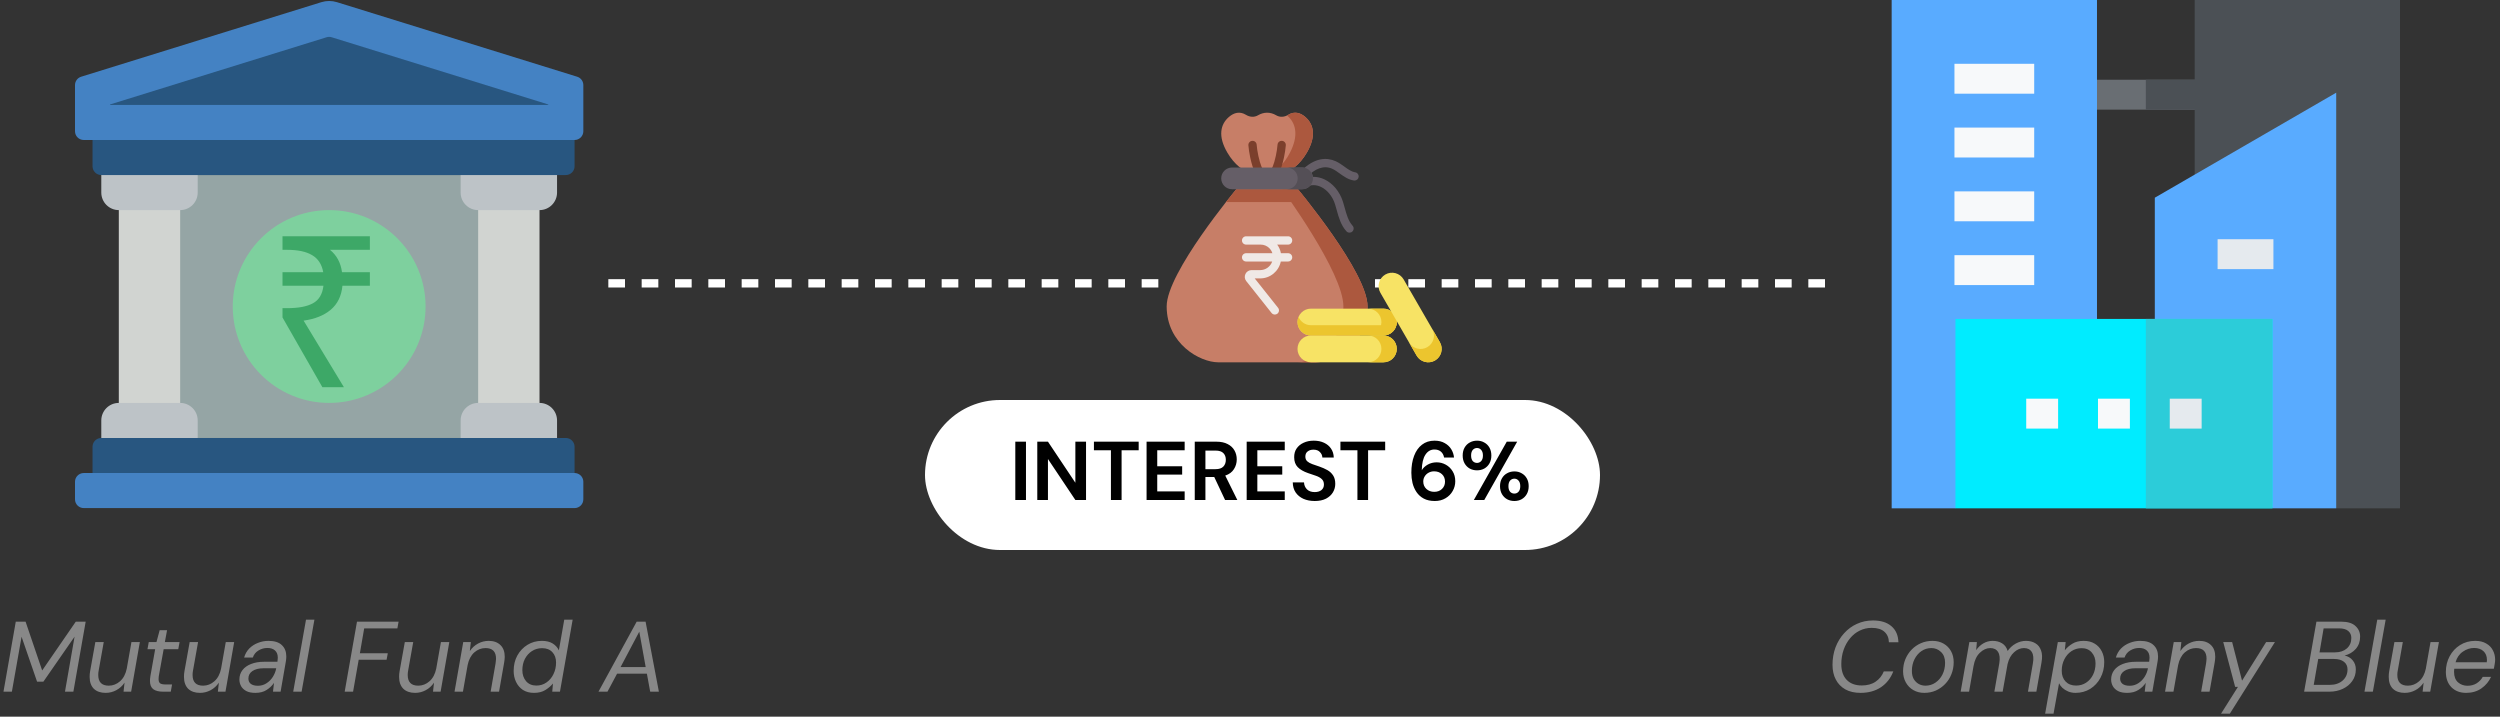 <svg width="300" height="86" viewBox="0 0 300 86" fill="none" xmlns="http://www.w3.org/2000/svg">
<rect x="0" y="0" width="300" height="86" fill="#333333" stroke="none"/>
<path d="M0.417 83L1.893 74.6H3.069L5.061 80.456L9.093 74.6H10.281L8.805 83H7.797L8.949 76.4L5.205 81.8H4.449L2.589 76.412L1.425 83H0.417ZM12.677 83.144C12.077 83.144 11.605 82.98 11.261 82.652C10.925 82.316 10.757 81.84 10.757 81.224C10.757 81.112 10.761 81 10.769 80.888C10.777 80.768 10.793 80.648 10.817 80.528L11.441 77.048H12.449L11.849 80.42C11.833 80.524 11.817 80.624 11.801 80.72C11.793 80.816 11.789 80.908 11.789 80.996C11.789 81.852 12.209 82.28 13.049 82.28C13.553 82.28 14.005 82.104 14.405 81.752C14.805 81.4 15.073 80.896 15.209 80.24L15.773 77.048H16.781L15.737 83H14.825L14.945 81.92C14.689 82.304 14.361 82.604 13.961 82.82C13.561 83.036 13.133 83.144 12.677 83.144ZM19.556 83C19.06 83 18.676 82.904 18.404 82.712C18.132 82.512 17.996 82.176 17.996 81.704C17.996 81.624 18 81.54 18.008 81.452C18.016 81.356 18.028 81.256 18.044 81.152L18.62 77.9H17.696L17.852 77.048H18.776L19.16 75.62H20.048L19.784 77.048H21.548L21.392 77.9H19.64L19.052 81.152C19.036 81.28 19.028 81.392 19.028 81.488C19.028 81.736 19.092 81.908 19.22 82.004C19.356 82.092 19.572 82.136 19.868 82.136H20.648L20.492 83H19.556ZM23.997 83.144C23.397 83.144 22.925 82.98 22.581 82.652C22.245 82.316 22.077 81.84 22.077 81.224C22.077 81.112 22.081 81 22.089 80.888C22.097 80.768 22.113 80.648 22.137 80.528L22.761 77.048H23.769L23.169 80.42C23.153 80.524 23.137 80.624 23.121 80.72C23.113 80.816 23.109 80.908 23.109 80.996C23.109 81.852 23.529 82.28 24.369 82.28C24.873 82.28 25.325 82.104 25.725 81.752C26.125 81.4 26.393 80.896 26.529 80.24L27.093 77.048H28.101L27.057 83H26.145L26.265 81.92C26.009 82.304 25.681 82.604 25.281 82.82C24.881 83.036 24.453 83.144 23.997 83.144ZM30.648 83.144C30.2 83.144 29.836 83.072 29.556 82.928C29.276 82.776 29.068 82.58 28.932 82.34C28.796 82.092 28.728 81.828 28.728 81.548C28.728 81.108 28.852 80.728 29.1 80.408C29.348 80.088 29.692 79.844 30.132 79.676C30.58 79.5 31.1 79.412 31.692 79.412H33.288L33.3 79.34C33.324 79.204 33.336 79.068 33.336 78.932C33.336 78.548 33.224 78.256 33 78.056C32.784 77.856 32.48 77.756 32.088 77.756C31.704 77.756 31.348 77.856 31.02 78.056C30.692 78.248 30.464 78.532 30.336 78.908H29.292C29.42 78.476 29.628 78.112 29.916 77.816C30.212 77.52 30.56 77.296 30.96 77.144C31.36 76.984 31.78 76.904 32.22 76.904C32.932 76.904 33.464 77.072 33.816 77.408C34.176 77.744 34.356 78.2 34.356 78.776C34.356 78.864 34.352 78.956 34.344 79.052C34.336 79.148 34.324 79.244 34.308 79.34L33.672 83H32.76L32.88 81.944C32.656 82.28 32.36 82.564 31.992 82.796C31.632 83.028 31.184 83.144 30.648 83.144ZM30.948 82.292C31.332 82.292 31.676 82.192 31.98 81.992C32.292 81.792 32.548 81.532 32.748 81.212C32.948 80.892 33.08 80.556 33.144 80.204V80.192H31.632C31.064 80.192 30.616 80.304 30.288 80.528C29.968 80.744 29.808 81.044 29.808 81.428C29.808 81.7 29.904 81.912 30.096 82.064C30.296 82.216 30.58 82.292 30.948 82.292ZM35.185 83L36.721 74.36H37.729L36.193 83H35.185ZM41.362 83L42.838 74.6H47.83L47.686 75.404H43.702L43.186 78.392H46.534L46.39 79.172H43.042L42.37 83H41.362ZM49.813 83.144C49.214 83.144 48.742 82.98 48.398 82.652C48.062 82.316 47.894 81.84 47.894 81.224C47.894 81.112 47.898 81 47.906 80.888C47.913 80.768 47.929 80.648 47.953 80.528L48.578 77.048H49.586L48.986 80.42C48.969 80.524 48.953 80.624 48.938 80.72C48.929 80.816 48.925 80.908 48.925 80.996C48.925 81.852 49.346 82.28 50.185 82.28C50.69 82.28 51.142 82.104 51.541 81.752C51.941 81.4 52.209 80.896 52.346 80.24L52.91 77.048H53.917L52.873 83H51.962L52.081 81.92C51.825 82.304 51.498 82.604 51.097 82.82C50.697 83.036 50.27 83.144 49.813 83.144ZM54.544 83L55.588 77.048H56.5L56.38 78.128C56.636 77.744 56.964 77.444 57.364 77.228C57.764 77.012 58.192 76.904 58.648 76.904C59.24 76.904 59.708 77.072 60.052 77.408C60.396 77.736 60.568 78.208 60.568 78.824C60.568 78.936 60.56 79.052 60.544 79.172C60.536 79.284 60.52 79.4 60.496 79.52L59.884 83H58.876L59.464 79.628C59.48 79.524 59.492 79.424 59.5 79.328C59.516 79.232 59.524 79.14 59.524 79.052C59.524 78.196 59.104 77.768 58.264 77.768C57.76 77.768 57.308 77.944 56.908 78.296C56.516 78.648 56.252 79.152 56.116 79.808L55.552 83H54.544ZM64.075 83.144C63.563 83.144 63.123 83.028 62.755 82.796C62.395 82.556 62.119 82.236 61.927 81.836C61.735 81.436 61.639 80.996 61.639 80.516C61.639 79.812 61.787 79.192 62.083 78.656C62.387 78.112 62.795 77.684 63.307 77.372C63.819 77.06 64.391 76.904 65.023 76.904C65.551 76.904 65.983 77.008 66.319 77.216C66.655 77.424 66.903 77.7 67.063 78.044L67.711 74.36H68.719L67.195 83H66.271L66.355 82.016C66.123 82.304 65.823 82.564 65.455 82.796C65.087 83.028 64.627 83.144 64.075 83.144ZM64.363 82.268C64.819 82.268 65.223 82.144 65.575 81.896C65.935 81.648 66.215 81.316 66.415 80.9C66.623 80.476 66.727 80.012 66.727 79.508C66.727 78.988 66.579 78.572 66.283 78.26C65.987 77.94 65.579 77.78 65.059 77.78C64.603 77.78 64.195 77.896 63.835 78.128C63.475 78.36 63.191 78.676 62.983 79.076C62.783 79.468 62.683 79.916 62.683 80.42C62.683 80.948 62.831 81.388 63.127 81.74C63.431 82.092 63.843 82.268 64.363 82.268ZM71.818 83L76.402 74.6H77.47L79.066 83H78.022L77.626 80.84H74.05L72.898 83H71.818ZM74.47 80.048H77.482L76.714 75.8L74.47 80.048Z" fill="#888888"/>
<path d="M223.261 83.144C222.549 83.144 221.941 83.004 221.437 82.724C220.941 82.444 220.561 82.052 220.297 81.548C220.033 81.044 219.901 80.456 219.901 79.784C219.901 79.032 220.021 78.332 220.261 77.684C220.509 77.036 220.853 76.472 221.293 75.992C221.733 75.504 222.245 75.128 222.829 74.864C223.421 74.592 224.061 74.456 224.749 74.456C225.709 74.456 226.453 74.688 226.981 75.152C227.509 75.608 227.785 76.248 227.809 77.072H226.669C226.653 76.536 226.473 76.116 226.129 75.812C225.785 75.5 225.277 75.344 224.605 75.344C224.085 75.344 223.601 75.456 223.153 75.68C222.713 75.896 222.329 76.204 222.001 76.604C221.673 76.996 221.417 77.456 221.233 77.984C221.049 78.512 220.957 79.084 220.957 79.7C220.957 80.508 221.173 81.136 221.605 81.584C222.037 82.032 222.637 82.256 223.405 82.256C224.077 82.256 224.633 82.104 225.073 81.8C225.521 81.496 225.849 81.084 226.057 80.564H227.197C226.885 81.38 226.389 82.016 225.709 82.472C225.029 82.92 224.213 83.144 223.261 83.144ZM230.914 83.144C230.418 83.144 229.978 83.032 229.594 82.808C229.21 82.584 228.91 82.276 228.694 81.884C228.478 81.492 228.37 81.048 228.37 80.552C228.37 80.024 228.462 79.54 228.646 79.1C228.83 78.66 229.082 78.276 229.402 77.948C229.722 77.62 230.094 77.364 230.518 77.18C230.942 76.996 231.402 76.904 231.898 76.904C232.394 76.904 232.834 77.012 233.218 77.228C233.602 77.444 233.902 77.744 234.118 78.128C234.334 78.512 234.442 78.956 234.442 79.46C234.442 79.98 234.35 80.464 234.166 80.912C233.99 81.36 233.738 81.752 233.41 82.088C233.09 82.416 232.718 82.676 232.294 82.868C231.87 83.052 231.41 83.144 230.914 83.144ZM231.046 82.28C231.494 82.28 231.894 82.16 232.246 81.92C232.606 81.68 232.89 81.352 233.098 80.936C233.306 80.52 233.41 80.052 233.41 79.532C233.41 78.972 233.246 78.54 232.918 78.236C232.598 77.924 232.214 77.768 231.766 77.768C231.326 77.768 230.93 77.888 230.578 78.128C230.226 78.368 229.946 78.696 229.738 79.112C229.53 79.528 229.426 79.996 229.426 80.516C229.426 80.892 229.498 81.212 229.642 81.476C229.794 81.732 229.994 81.932 230.242 82.076C230.49 82.212 230.758 82.28 231.046 82.28ZM235.279 83L236.323 77.048H237.223L237.139 78.02C237.371 77.676 237.659 77.404 238.003 77.204C238.347 77.004 238.719 76.904 239.119 76.904C239.559 76.904 239.939 77.004 240.259 77.204C240.579 77.404 240.799 77.708 240.919 78.116C241.175 77.74 241.499 77.444 241.891 77.228C242.291 77.012 242.699 76.904 243.115 76.904C243.555 76.904 243.931 77 244.243 77.192C244.563 77.376 244.791 77.664 244.927 78.056C245.071 78.44 245.087 78.928 244.975 79.52L244.363 83H243.355L243.943 79.628C244.055 79.012 244.011 78.548 243.811 78.236C243.619 77.924 243.307 77.768 242.875 77.768C242.451 77.768 242.055 77.936 241.687 78.272C241.319 78.6 241.059 79.076 240.907 79.7L240.319 83H239.323L239.911 79.628C240.015 79.012 239.967 78.548 239.767 78.236C239.575 77.924 239.263 77.768 238.831 77.768C238.391 77.768 237.975 77.956 237.583 78.332C237.199 78.7 236.947 79.228 236.827 79.916L236.287 83H235.279ZM245.416 85.64L246.94 77.048H247.876L247.78 78.032C248.028 77.72 248.332 77.456 248.692 77.24C249.06 77.016 249.512 76.904 250.048 76.904C250.56 76.904 251 77.016 251.368 77.24C251.736 77.464 252.016 77.768 252.208 78.152C252.408 78.536 252.508 78.972 252.508 79.46C252.508 80.156 252.356 80.784 252.052 81.344C251.756 81.896 251.348 82.336 250.828 82.664C250.308 82.984 249.72 83.144 249.064 83.144C248.744 83.144 248.448 83.088 248.176 82.976C247.912 82.864 247.684 82.72 247.492 82.544C247.308 82.368 247.172 82.184 247.084 81.992L246.424 85.64H245.416ZM249.124 82.268C249.58 82.268 249.984 82.152 250.336 81.92C250.688 81.688 250.964 81.372 251.164 80.972C251.364 80.572 251.464 80.116 251.464 79.604C251.464 79.076 251.312 78.64 251.008 78.296C250.712 77.952 250.308 77.78 249.796 77.78C249.34 77.78 248.932 77.9 248.572 78.14C248.212 78.38 247.928 78.708 247.72 79.124C247.512 79.532 247.408 79.988 247.408 80.492C247.408 81.028 247.564 81.46 247.876 81.788C248.188 82.108 248.604 82.268 249.124 82.268ZM255.257 83.144C254.809 83.144 254.445 83.072 254.165 82.928C253.885 82.776 253.677 82.58 253.541 82.34C253.405 82.092 253.337 81.828 253.337 81.548C253.337 81.108 253.461 80.728 253.709 80.408C253.957 80.088 254.301 79.844 254.741 79.676C255.189 79.5 255.709 79.412 256.301 79.412H257.897L257.909 79.34C257.933 79.204 257.945 79.068 257.945 78.932C257.945 78.548 257.833 78.256 257.609 78.056C257.393 77.856 257.089 77.756 256.697 77.756C256.313 77.756 255.957 77.856 255.629 78.056C255.301 78.248 255.073 78.532 254.945 78.908H253.901C254.029 78.476 254.237 78.112 254.525 77.816C254.821 77.52 255.169 77.296 255.569 77.144C255.969 76.984 256.389 76.904 256.829 76.904C257.541 76.904 258.073 77.072 258.425 77.408C258.785 77.744 258.965 78.2 258.965 78.776C258.965 78.864 258.961 78.956 258.953 79.052C258.945 79.148 258.933 79.244 258.917 79.34L258.281 83H257.369L257.489 81.944C257.265 82.28 256.969 82.564 256.601 82.796C256.241 83.028 255.793 83.144 255.257 83.144ZM255.557 82.292C255.941 82.292 256.285 82.192 256.589 81.992C256.901 81.792 257.157 81.532 257.357 81.212C257.557 80.892 257.689 80.556 257.753 80.204V80.192H256.241C255.673 80.192 255.225 80.304 254.897 80.528C254.577 80.744 254.417 81.044 254.417 81.428C254.417 81.7 254.513 81.912 254.705 82.064C254.905 82.216 255.189 82.292 255.557 82.292ZM259.806 83L260.85 77.048H261.762L261.642 78.128C261.898 77.744 262.226 77.444 262.626 77.228C263.026 77.012 263.454 76.904 263.91 76.904C264.502 76.904 264.97 77.072 265.314 77.408C265.658 77.736 265.83 78.208 265.83 78.824C265.83 78.936 265.822 79.052 265.806 79.172C265.798 79.284 265.782 79.4 265.758 79.52L265.146 83H264.138L264.726 79.628C264.742 79.524 264.754 79.424 264.762 79.328C264.778 79.232 264.786 79.14 264.786 79.052C264.786 78.196 264.366 77.768 263.526 77.768C263.022 77.768 262.57 77.944 262.17 78.296C261.778 78.648 261.514 79.152 261.378 79.808L260.814 83H259.806ZM266.525 85.64L268.553 82.424H268.217L266.789 77.048H267.857L269.045 81.68L271.937 77.048H272.993L267.581 85.64H266.525ZM276.495 83L277.971 74.6H280.935C281.711 74.6 282.283 74.772 282.651 75.116C283.027 75.46 283.215 75.884 283.215 76.388C283.215 76.972 283.043 77.464 282.699 77.864C282.355 78.256 281.907 78.524 281.355 78.668C281.755 78.748 282.079 78.94 282.327 79.244C282.575 79.54 282.699 79.904 282.699 80.336C282.699 80.864 282.555 81.328 282.267 81.728C281.987 82.128 281.607 82.44 281.127 82.664C280.647 82.888 280.119 83 279.543 83H276.495ZM278.343 78.284H280.203C280.787 78.284 281.259 78.128 281.619 77.816C281.979 77.496 282.159 77.076 282.159 76.556C282.159 76.204 282.035 75.924 281.787 75.716C281.547 75.508 281.175 75.404 280.671 75.404H278.835L278.343 78.284ZM277.647 82.184H279.579C280.211 82.184 280.723 82.012 281.115 81.668C281.507 81.324 281.703 80.876 281.703 80.324C281.703 79.94 281.559 79.636 281.271 79.412C280.983 79.188 280.591 79.076 280.095 79.076H278.187L277.647 82.184ZM283.736 83L285.272 74.36H286.28L284.744 83H283.736ZM288.567 83.144C287.967 83.144 287.495 82.98 287.151 82.652C286.815 82.316 286.647 81.84 286.647 81.224C286.647 81.112 286.651 81 286.659 80.888C286.667 80.768 286.683 80.648 286.707 80.528L287.331 77.048H288.339L287.739 80.42C287.723 80.524 287.707 80.624 287.691 80.72C287.683 80.816 287.679 80.908 287.679 80.996C287.679 81.852 288.099 82.28 288.939 82.28C289.443 82.28 289.895 82.104 290.295 81.752C290.695 81.4 290.963 80.896 291.099 80.24L291.663 77.048H292.671L291.627 83H290.715L290.835 81.92C290.579 82.304 290.251 82.604 289.851 82.82C289.451 83.036 289.023 83.144 288.567 83.144ZM295.938 83.144C295.202 83.144 294.61 82.916 294.162 82.46C293.722 82.004 293.502 81.392 293.502 80.624C293.502 79.936 293.654 79.312 293.958 78.752C294.262 78.184 294.678 77.736 295.206 77.408C295.742 77.072 296.35 76.904 297.03 76.904C297.55 76.904 297.986 77.008 298.338 77.216C298.698 77.416 298.966 77.688 299.142 78.032C299.326 78.376 299.418 78.756 299.418 79.172C299.418 79.332 299.398 79.516 299.358 79.724C299.326 79.924 299.294 80.1 299.262 80.252H294.51C294.494 80.388 294.486 80.508 294.486 80.612C294.486 81.18 294.646 81.604 294.966 81.884C295.286 82.156 295.662 82.292 296.094 82.292C296.51 82.292 296.874 82.196 297.186 82.004C297.506 81.804 297.754 81.544 297.93 81.224H298.926C298.678 81.776 298.294 82.236 297.774 82.604C297.254 82.964 296.642 83.144 295.938 83.144ZM296.898 77.756C296.418 77.756 295.966 77.904 295.542 78.2C295.118 78.488 294.826 78.912 294.666 79.472H298.41C298.418 79.424 298.422 79.38 298.422 79.34C298.43 79.292 298.434 79.248 298.434 79.208C298.434 78.752 298.294 78.396 298.014 78.14C297.734 77.884 297.362 77.756 296.898 77.756Z" fill="#888888"/>
<g clip-path="url(#clip0)">
<path d="M249.845 9.569H265.155V13.157H249.845V9.569Z" fill="#696E73"/>
<path d="M257.5 9.569H265.155V13.157H257.5V9.569Z" fill="#4B5055"/>
<path d="M227 0V61H234.655L236.772 59.407L248.988 59.611L249.845 59.206V57.412V40.069H251.639V0H227Z" fill="#59ABFF"/>
<path d="M263.361 0V21.038H265.155V57.412V59.206L267.229 59.325L279.811 59.895L280.345 61H288V0H263.361Z" fill="#4B5055"/>
<path d="M258.577 23.724V40.069H260.371V57.412V59.206L261.895 59.611L272.402 60.402L272.69 61H280.345V11.122L258.577 23.724Z" fill="#59ABFF"/>
<path d="M234.535 7.655H244.104V11.243H234.535V7.655Z" fill="#F7F9FA"/>
<path d="M234.535 15.31H244.104V18.898H234.535V15.31Z" fill="#F7F9FA"/>
<path d="M234.535 22.965H244.104V26.553H234.535V22.965Z" fill="#F7F9FA"/>
<path d="M234.535 30.62H244.104V34.208H234.535V30.62Z" fill="#F7F9FA"/>
<path d="M234.655 38.274H272.69V61H234.655V38.274Z" fill="#00ECFF"/>
<path d="M257.5 38.274H272.69V61H257.5V38.274Z" fill="#2CCCD9"/>
<path d="M243.147 47.843H246.974V51.431H243.147V47.843Z" fill="#F7F9FA"/>
<path d="M251.759 47.843H255.586V51.431H251.759V47.843Z" fill="#F7F9FA"/>
<path d="M260.371 47.843H264.198V51.431H260.371V47.843Z" fill="#E5EAEE"/>
<path d="M266.112 28.706H272.81V32.294H266.112V28.706Z" fill="#E5EAEE"/>
</g>
<g clip-path="url(#clip1)">
<path d="M17.94 21.005H61.31V52.557H17.94V21.005Z" fill="#95A5A5"/>
<path d="M57.379 22.846H64.741V50.366H57.379V22.846Z" fill="#D1D4D1"/>
<path d="M21.62 49.876H14.258V23.809H21.62V49.876Z" fill="#D1D4D1"/>
<path d="M55.276 20.479H66.845V23.108C66.845 24.27 65.903 25.212 64.742 25.212H57.38C56.217 25.212 55.276 24.27 55.276 23.108V20.479Z" fill="#BDC3C7"/>
<path d="M57.38 48.35H64.742C65.903 48.35 66.845 49.292 66.845 50.453V53.083H55.276V50.453C55.276 49.292 56.217 48.35 57.38 48.35Z" fill="#BDC3C7"/>
<path d="M21.62 25.212H14.258C13.097 25.212 12.155 24.27 12.155 23.108V20.479H23.724V23.108C23.724 24.27 22.782 25.212 21.62 25.212Z" fill="#BDC3C7"/>
<path d="M23.724 53.083H12.155V50.453C12.155 49.292 13.097 48.35 14.258 48.35H21.62C22.782 48.35 23.724 49.292 23.724 50.453V53.083Z" fill="#BDC3C7"/>
<path d="M11.104 15.431H68.948V19.953C68.948 20.534 68.477 21.005 67.896 21.005H12.155C11.575 21.005 11.104 20.534 11.104 19.953V15.431Z" fill="#285680"/>
<path d="M12.155 52.557H67.896C68.477 52.557 68.948 53.028 68.948 53.609V58.867H11.104V53.609C11.104 53.028 11.575 52.557 12.155 52.557Z" fill="#285680"/>
<path d="M68.948 16.799H10.052C9.471 16.799 9 16.328 9 15.747V10.211C9 9.752 9.298 9.345 9.736 9.207L38.565 0.261C39.174 0.072 39.826 0.072 40.435 0.261L69.264 9.207C69.702 9.345 70.001 9.752 70 10.211V15.747C70 16.328 69.529 16.799 68.948 16.799Z" fill="#4482C3"/>
<path d="M13.207 12.591V12.535L39.184 4.472C39.387 4.409 39.604 4.409 39.807 4.472L65.793 12.535V12.591H13.207Z" fill="#285680"/>
<path d="M51.069 36.781C51.069 43.17 45.889 48.35 39.5 48.35C33.111 48.35 27.931 43.17 27.931 36.781C27.931 30.392 33.111 25.212 39.5 25.212C45.889 25.212 51.069 30.392 51.069 36.781Z" fill="#7ED09E"/>
<path d="M10.052 56.763H68.948C69.529 56.763 70 57.234 70 57.815V59.919C70 60.5 69.529 60.971 68.948 60.971H10.052C9.471 60.971 9 60.5 9 59.919V57.815C9 57.234 9.471 56.763 10.052 56.763Z" fill="#4482C3"/>
<path d="M38.687 46.465L33.9 38.095V36.979H34.458C35.808 36.979 36.838 36.785 37.547 36.396C38.273 36.007 38.695 35.305 38.813 34.291H33.9V32.667H38.788C38.619 31.72 38.172 31.035 37.446 30.613C36.737 30.19 35.741 29.979 34.458 29.979H33.9V28.355H44.385V29.979H39.598C40.409 30.638 40.89 31.534 41.042 32.667H44.385V34.291H41.093C40.974 35.525 40.502 36.489 39.674 37.182C38.864 37.858 37.783 38.289 36.433 38.475L41.27 46.465H38.687Z" fill="#3DA867"/>
</g>
<path d="M73 34H219.5" stroke="white" stroke-dasharray="2 2"/>
<g clip-path="url(#clip2)">
<path d="M162.544 21.666C162.518 21.666 162.492 21.665 162.466 21.66C161.787 21.554 161.263 21.176 160.756 20.811C160.453 20.593 160.166 20.386 159.864 20.251C158.883 19.815 157.831 20.175 156.737 21.323C156.547 21.522 156.232 21.529 156.033 21.339C155.834 21.149 155.826 20.834 156.016 20.635C157.78 18.786 159.302 18.911 160.269 19.342C160.665 19.518 161.007 19.765 161.338 20.003C161.769 20.314 162.176 20.607 162.62 20.677C162.892 20.719 163.078 20.974 163.035 21.246C162.996 21.491 162.785 21.666 162.544 21.666Z" fill="#655E67"/>
<path d="M161.94 27.917C161.804 27.917 161.669 27.862 161.57 27.753C160.904 27.017 160.647 26.087 160.399 25.187C160.335 24.954 160.274 24.733 160.206 24.515C159.916 23.585 159.27 22.785 158.52 22.43C157.954 22.162 157.362 22.148 156.763 22.39C156.507 22.493 156.217 22.37 156.114 22.115C156.011 21.86 156.135 21.569 156.39 21.466C157.246 21.121 158.13 21.143 158.946 21.53C159.955 22.008 160.781 23.013 161.157 24.219C161.23 24.453 161.296 24.691 161.359 24.922C161.587 25.746 161.801 26.524 162.309 27.085C162.493 27.289 162.478 27.604 162.274 27.788C162.179 27.875 162.059 27.917 161.94 27.917Z" fill="#655E67"/>
<path d="M156.658 14.056C156.04 13.511 155.324 13.325 154.581 13.781C154.127 14.059 153.592 14.101 153.134 13.83C152.8 13.633 152.435 13.524 152.052 13.524C151.668 13.524 151.303 13.633 150.969 13.83C150.512 14.101 149.976 14.059 149.522 13.781C148.78 13.325 148.064 13.511 147.445 14.056C146.475 14.91 146.111 16.322 147.286 18.321C148.126 19.75 149.254 20.631 150.183 20.706C150.683 21.332 153.42 21.332 153.92 20.706C154.85 20.631 155.977 19.75 156.817 18.321C157.992 16.322 157.629 14.91 156.658 14.056Z" fill="#C77E67"/>
<path d="M155.747 22.708H148.357C148.357 22.708 140 32.704 140 36.759C140 41.295 144.028 43.476 146.18 43.476H157.923C160.076 43.476 164.104 41.295 164.104 36.759C164.104 32.704 155.747 22.708 155.747 22.708Z" fill="#C77E67"/>
<path d="M156.659 14.056C156.04 13.511 155.324 13.325 154.581 13.78C154.534 13.81 154.485 13.836 154.436 13.86C154.511 13.918 154.585 13.984 154.657 14.056C155.51 14.909 155.83 16.322 154.796 18.321C154.058 19.749 153.065 20.631 152.248 20.706C152.099 20.917 151.726 21.056 151.281 21.125C152.275 21.26 153.589 21.12 153.92 20.706C154.85 20.631 155.978 19.749 156.817 18.321C157.992 16.322 157.629 14.909 156.659 14.056Z" fill="#AC583E"/>
<path d="M155.747 22.708H153.854C153.854 22.708 161.207 32.704 161.207 36.759C161.207 41.295 157.664 43.476 155.769 43.476H157.923C160.076 43.476 164.104 41.295 164.104 36.759C164.104 32.704 155.747 22.708 155.747 22.708Z" fill="#AC583E"/>
<path d="M156.982 24.244C156.238 23.297 155.747 22.708 155.747 22.708H148.357C148.357 22.708 147.865 23.296 147.121 24.244H156.982Z" fill="#AC583E"/>
<path d="M152.051 21.829C151.629 21.829 151.26 21.617 151.068 21.283C150.786 21.086 150.376 20.536 150.026 18.897C149.917 18.385 149.843 17.893 149.806 17.436C149.784 17.162 149.989 16.922 150.263 16.9C150.537 16.877 150.777 17.082 150.799 17.357C150.832 17.771 150.9 18.219 151 18.689C151.25 19.857 151.525 20.342 151.623 20.448C151.769 20.503 151.883 20.623 151.927 20.776C151.943 20.832 152.047 20.833 152.051 20.833C152.056 20.833 152.16 20.832 152.176 20.776C152.22 20.623 152.334 20.503 152.48 20.448C152.578 20.342 152.853 19.858 153.103 18.689C153.203 18.221 153.271 17.772 153.305 17.355C153.327 17.081 153.569 16.877 153.842 16.9C154.116 16.922 154.32 17.163 154.297 17.437C154.26 17.896 154.186 18.387 154.077 18.897C153.727 20.536 153.317 21.086 153.035 21.283C152.843 21.617 152.473 21.829 152.051 21.829Z" fill="#7B3F2C"/>
<path d="M154.569 30.384H153.708C153.641 30.01 153.49 29.658 153.262 29.352H154.569C154.844 29.352 155.067 29.129 155.067 28.854C155.067 28.579 154.844 28.356 154.569 28.356H149.534C149.259 28.356 149.036 28.579 149.036 28.854C149.036 29.129 149.259 29.352 149.534 29.352H151.282C151.674 29.352 152.043 29.505 152.32 29.782C152.492 29.954 152.615 30.16 152.685 30.385H149.534C149.259 30.385 149.036 30.608 149.036 30.883C149.036 31.157 149.259 31.381 149.534 31.381H152.665C152.456 31.981 151.888 32.413 151.22 32.413H150.187C149.872 32.413 149.591 32.589 149.454 32.873C149.318 33.156 149.354 33.485 149.55 33.731L152.59 37.559C152.689 37.682 152.834 37.747 152.98 37.747C153.089 37.747 153.198 37.712 153.29 37.639C153.505 37.468 153.541 37.155 153.37 36.939L150.566 33.409H151.22C152.44 33.409 153.461 32.536 153.696 31.38H154.569C154.844 31.38 155.067 31.157 155.067 30.883C155.067 30.607 154.844 30.384 154.569 30.384Z" fill="#F0E9E6"/>
<path d="M146.546 21.405C146.546 22.125 147.13 22.708 147.849 22.708H156.255C156.974 22.708 157.558 22.125 157.558 21.405C157.558 20.686 156.974 20.102 156.255 20.102H147.849C147.13 20.102 146.546 20.686 146.546 21.405Z" fill="#655E67"/>
<path d="M156.254 20.102H154.419C155.139 20.102 155.722 20.686 155.722 21.405C155.722 22.125 155.139 22.708 154.419 22.708H156.254C156.974 22.708 157.557 22.125 157.557 21.405C157.557 20.686 156.974 20.102 156.254 20.102Z" fill="#544F56"/>
<path d="M166.006 40.257H157.311C156.422 40.257 155.701 40.978 155.701 41.867C155.701 42.756 156.422 43.477 157.311 43.477H166.006C166.895 43.477 167.616 42.756 167.616 41.867C167.616 40.978 166.895 40.257 166.006 40.257Z" fill="#F7E365"/>
<path d="M166.006 40.257H164.16C165.049 40.257 165.77 40.978 165.77 41.867C165.77 42.756 165.049 43.477 164.16 43.477H166.006C166.895 43.477 167.616 42.756 167.616 41.867C167.616 40.978 166.895 40.257 166.006 40.257Z" fill="#ECC52E"/>
<path d="M166.006 37.037H157.311C156.422 37.037 155.701 37.758 155.701 38.647C155.701 39.536 156.422 40.257 157.311 40.257H166.006C166.895 40.257 167.616 39.536 167.616 38.647C167.616 37.758 166.895 37.037 166.006 37.037Z" fill="#F7E365"/>
<path d="M166.006 39.024H157.311C156.64 39.024 156.066 38.614 155.824 38.031C155.745 38.221 155.701 38.429 155.701 38.647C155.701 39.536 156.422 40.257 157.311 40.257H166.006C166.895 40.257 167.616 39.536 167.616 38.647C167.616 38.429 167.572 38.221 167.494 38.031C167.252 38.614 166.677 39.024 166.006 39.024Z" fill="#ECC52E"/>
<path d="M166.006 37.037H164.16C165.049 37.037 165.77 37.758 165.77 38.647C165.77 39.536 165.049 40.257 164.16 40.257H166.006C166.895 40.257 167.616 39.536 167.616 38.647C167.616 37.758 166.895 37.037 166.006 37.037Z" fill="#ECC52E"/>
<path d="M172.784 41.061L168.437 33.531C167.992 32.761 167.008 32.497 166.238 32.942C165.468 33.387 165.204 34.371 165.649 35.141L169.996 42.671C170.441 43.441 171.425 43.705 172.195 43.261C172.965 42.816 173.229 41.831 172.784 41.061Z" fill="#F7E365"/>
<path d="M172.784 41.062L171.861 39.462C172.306 40.232 172.042 41.217 171.272 41.661C170.502 42.106 169.517 41.842 169.073 41.072L169.996 42.672C170.441 43.441 171.425 43.705 172.195 43.261C172.965 42.816 173.229 41.831 172.784 41.062Z" fill="#ECC52E"/>
</g>
<rect x="111" y="48" width="81" height="18" rx="9" fill="white"/>
<path d="M121.837 60V53H123.117V60H121.837ZM124.474 60V53H125.754L129.044 57.93V53H130.324V60H129.044L125.754 55.08V60H124.474ZM133.311 60V54.03H131.271V53H136.641V54.03H134.591V60H133.311ZM137.589 60V53H142.159V54.03H138.869V55.95H141.859V56.95H138.869V58.97H142.159V60H137.589ZM143.37 60V53H145.94C146.5 53 146.96 53.097 147.32 53.29C147.687 53.477 147.96 53.733 148.14 54.06C148.32 54.38 148.41 54.737 148.41 55.13C148.41 55.557 148.297 55.947 148.07 56.3C147.85 56.653 147.504 56.91 147.03 57.07L148.48 60H147.01L145.71 57.24H144.65V60H143.37ZM144.65 56.3H145.86C146.287 56.3 146.6 56.197 146.8 55.99C147 55.783 147.1 55.51 147.1 55.17C147.1 54.837 147 54.57 146.8 54.37C146.607 54.17 146.29 54.07 145.85 54.07H144.65V56.3ZM149.601 60V53H154.171V54.03H150.881V55.95H153.871V56.95H150.881V58.97H154.171V60H149.601ZM157.772 60.12C157.259 60.12 156.805 60.033 156.412 59.86C156.019 59.68 155.709 59.427 155.482 59.1C155.255 58.767 155.139 58.363 155.132 57.89H156.482C156.495 58.217 156.612 58.493 156.832 58.72C157.059 58.94 157.369 59.05 157.762 59.05C158.102 59.05 158.372 58.97 158.572 58.81C158.772 58.643 158.872 58.423 158.872 58.15C158.872 57.863 158.782 57.64 158.602 57.48C158.429 57.32 158.195 57.19 157.902 57.09C157.609 56.99 157.295 56.883 156.962 56.77C156.422 56.583 156.009 56.343 155.722 56.05C155.442 55.757 155.302 55.367 155.302 54.88C155.295 54.467 155.392 54.113 155.592 53.82C155.799 53.52 156.079 53.29 156.432 53.13C156.785 52.963 157.192 52.88 157.652 52.88C158.119 52.88 158.529 52.963 158.882 53.13C159.242 53.297 159.522 53.53 159.722 53.83C159.929 54.13 160.039 54.487 160.052 54.9H158.682C158.675 54.653 158.579 54.437 158.392 54.25C158.212 54.057 157.959 53.96 157.632 53.96C157.352 53.953 157.115 54.023 156.922 54.17C156.735 54.31 156.642 54.517 156.642 54.79C156.642 55.023 156.715 55.21 156.862 55.35C157.009 55.483 157.209 55.597 157.462 55.69C157.715 55.783 158.005 55.883 158.332 55.99C158.679 56.11 158.995 56.25 159.282 56.41C159.569 56.57 159.799 56.783 159.972 57.05C160.145 57.31 160.232 57.647 160.232 58.06C160.232 58.427 160.139 58.767 159.952 59.08C159.765 59.393 159.489 59.647 159.122 59.84C158.755 60.027 158.305 60.12 157.772 60.12ZM162.891 60V54.03H160.851V53H166.221V54.03H164.171V60H162.891ZM172.182 60.12C171.655 60.12 171.212 60.023 170.852 59.83C170.492 59.637 170.202 59.377 169.982 59.05C169.762 58.723 169.602 58.36 169.502 57.96C169.409 57.56 169.362 57.15 169.362 56.73C169.362 55.95 169.472 55.273 169.692 54.7C169.912 54.12 170.229 53.673 170.642 53.36C171.055 53.04 171.555 52.88 172.142 52.88C172.622 52.88 173.029 52.977 173.362 53.17C173.702 53.357 173.965 53.603 174.152 53.91C174.339 54.217 174.449 54.547 174.482 54.9H173.292C173.232 54.593 173.102 54.357 172.902 54.19C172.702 54.023 172.445 53.94 172.132 53.94C171.685 53.94 171.325 54.147 171.052 54.56C170.779 54.967 170.632 55.59 170.612 56.43C170.772 56.157 171.012 55.93 171.332 55.75C171.652 55.57 172.009 55.48 172.402 55.48C172.789 55.48 173.152 55.573 173.492 55.76C173.832 55.947 174.105 56.21 174.312 56.55C174.525 56.89 174.632 57.29 174.632 57.75C174.632 58.17 174.529 58.56 174.322 58.92C174.122 59.28 173.835 59.57 173.462 59.79C173.095 60.01 172.669 60.12 172.182 60.12ZM172.112 59.02C172.485 59.02 172.792 58.907 173.032 58.68C173.279 58.447 173.402 58.153 173.402 57.8C173.402 57.427 173.279 57.127 173.032 56.9C172.785 56.673 172.472 56.56 172.092 56.56C171.845 56.56 171.622 56.617 171.422 56.73C171.229 56.837 171.075 56.983 170.962 57.17C170.849 57.35 170.792 57.553 170.792 57.78C170.792 58.14 170.915 58.437 171.162 58.67C171.415 58.903 171.732 59.02 172.112 59.02ZM177.242 56.44C176.922 56.44 176.632 56.37 176.372 56.23C176.112 56.083 175.905 55.877 175.752 55.61C175.599 55.343 175.522 55.027 175.522 54.66C175.522 54.293 175.599 53.977 175.752 53.71C175.905 53.443 176.112 53.24 176.372 53.1C176.632 52.953 176.925 52.88 177.252 52.88C177.572 52.88 177.859 52.953 178.112 53.1C178.372 53.24 178.579 53.443 178.732 53.71C178.885 53.977 178.962 54.293 178.962 54.66C178.962 55.027 178.885 55.343 178.732 55.61C178.579 55.877 178.372 56.083 178.112 56.23C177.852 56.37 177.562 56.44 177.242 56.44ZM176.862 60L180.812 53H182.062L178.112 60H176.862ZM177.242 55.55C177.435 55.55 177.602 55.477 177.742 55.33C177.882 55.177 177.952 54.953 177.952 54.66C177.952 54.367 177.882 54.143 177.742 53.99C177.609 53.837 177.442 53.76 177.242 53.76C177.042 53.76 176.872 53.837 176.732 53.99C176.599 54.143 176.532 54.367 176.532 54.66C176.532 54.953 176.599 55.177 176.732 55.33C176.872 55.477 177.042 55.55 177.242 55.55ZM181.722 60.12C181.402 60.12 181.112 60.05 180.852 59.91C180.592 59.763 180.385 59.557 180.232 59.29C180.079 59.023 180.002 58.707 180.002 58.34C180.002 57.973 180.079 57.66 180.232 57.4C180.385 57.133 180.592 56.93 180.852 56.79C181.112 56.643 181.405 56.57 181.732 56.57C182.052 56.57 182.339 56.643 182.592 56.79C182.852 56.93 183.059 57.133 183.212 57.4C183.365 57.66 183.442 57.973 183.442 58.34C183.442 58.707 183.365 59.023 183.212 59.29C183.059 59.557 182.852 59.763 182.592 59.91C182.339 60.05 182.049 60.12 181.722 60.12ZM181.722 59.23C181.922 59.23 182.089 59.157 182.222 59.01C182.362 58.857 182.432 58.633 182.432 58.34C182.432 58.047 182.362 57.823 182.222 57.67C182.089 57.517 181.922 57.44 181.722 57.44C181.522 57.44 181.352 57.517 181.212 57.67C181.079 57.823 181.012 58.047 181.012 58.34C181.012 58.633 181.079 58.857 181.212 59.01C181.352 59.157 181.522 59.23 181.722 59.23Z" fill="black"/>
<defs>
<clipPath id="clip0">
<rect width="61" height="61" fill="white" transform="translate(227)"/>
</clipPath>
<clipPath id="clip1">
<rect width="61" height="61" fill="white" transform="translate(9)"/>
</clipPath>
<clipPath id="clip2">
<rect width="33" height="33" fill="white" transform="translate(140 12)"/>
</clipPath>
</defs>
</svg>
